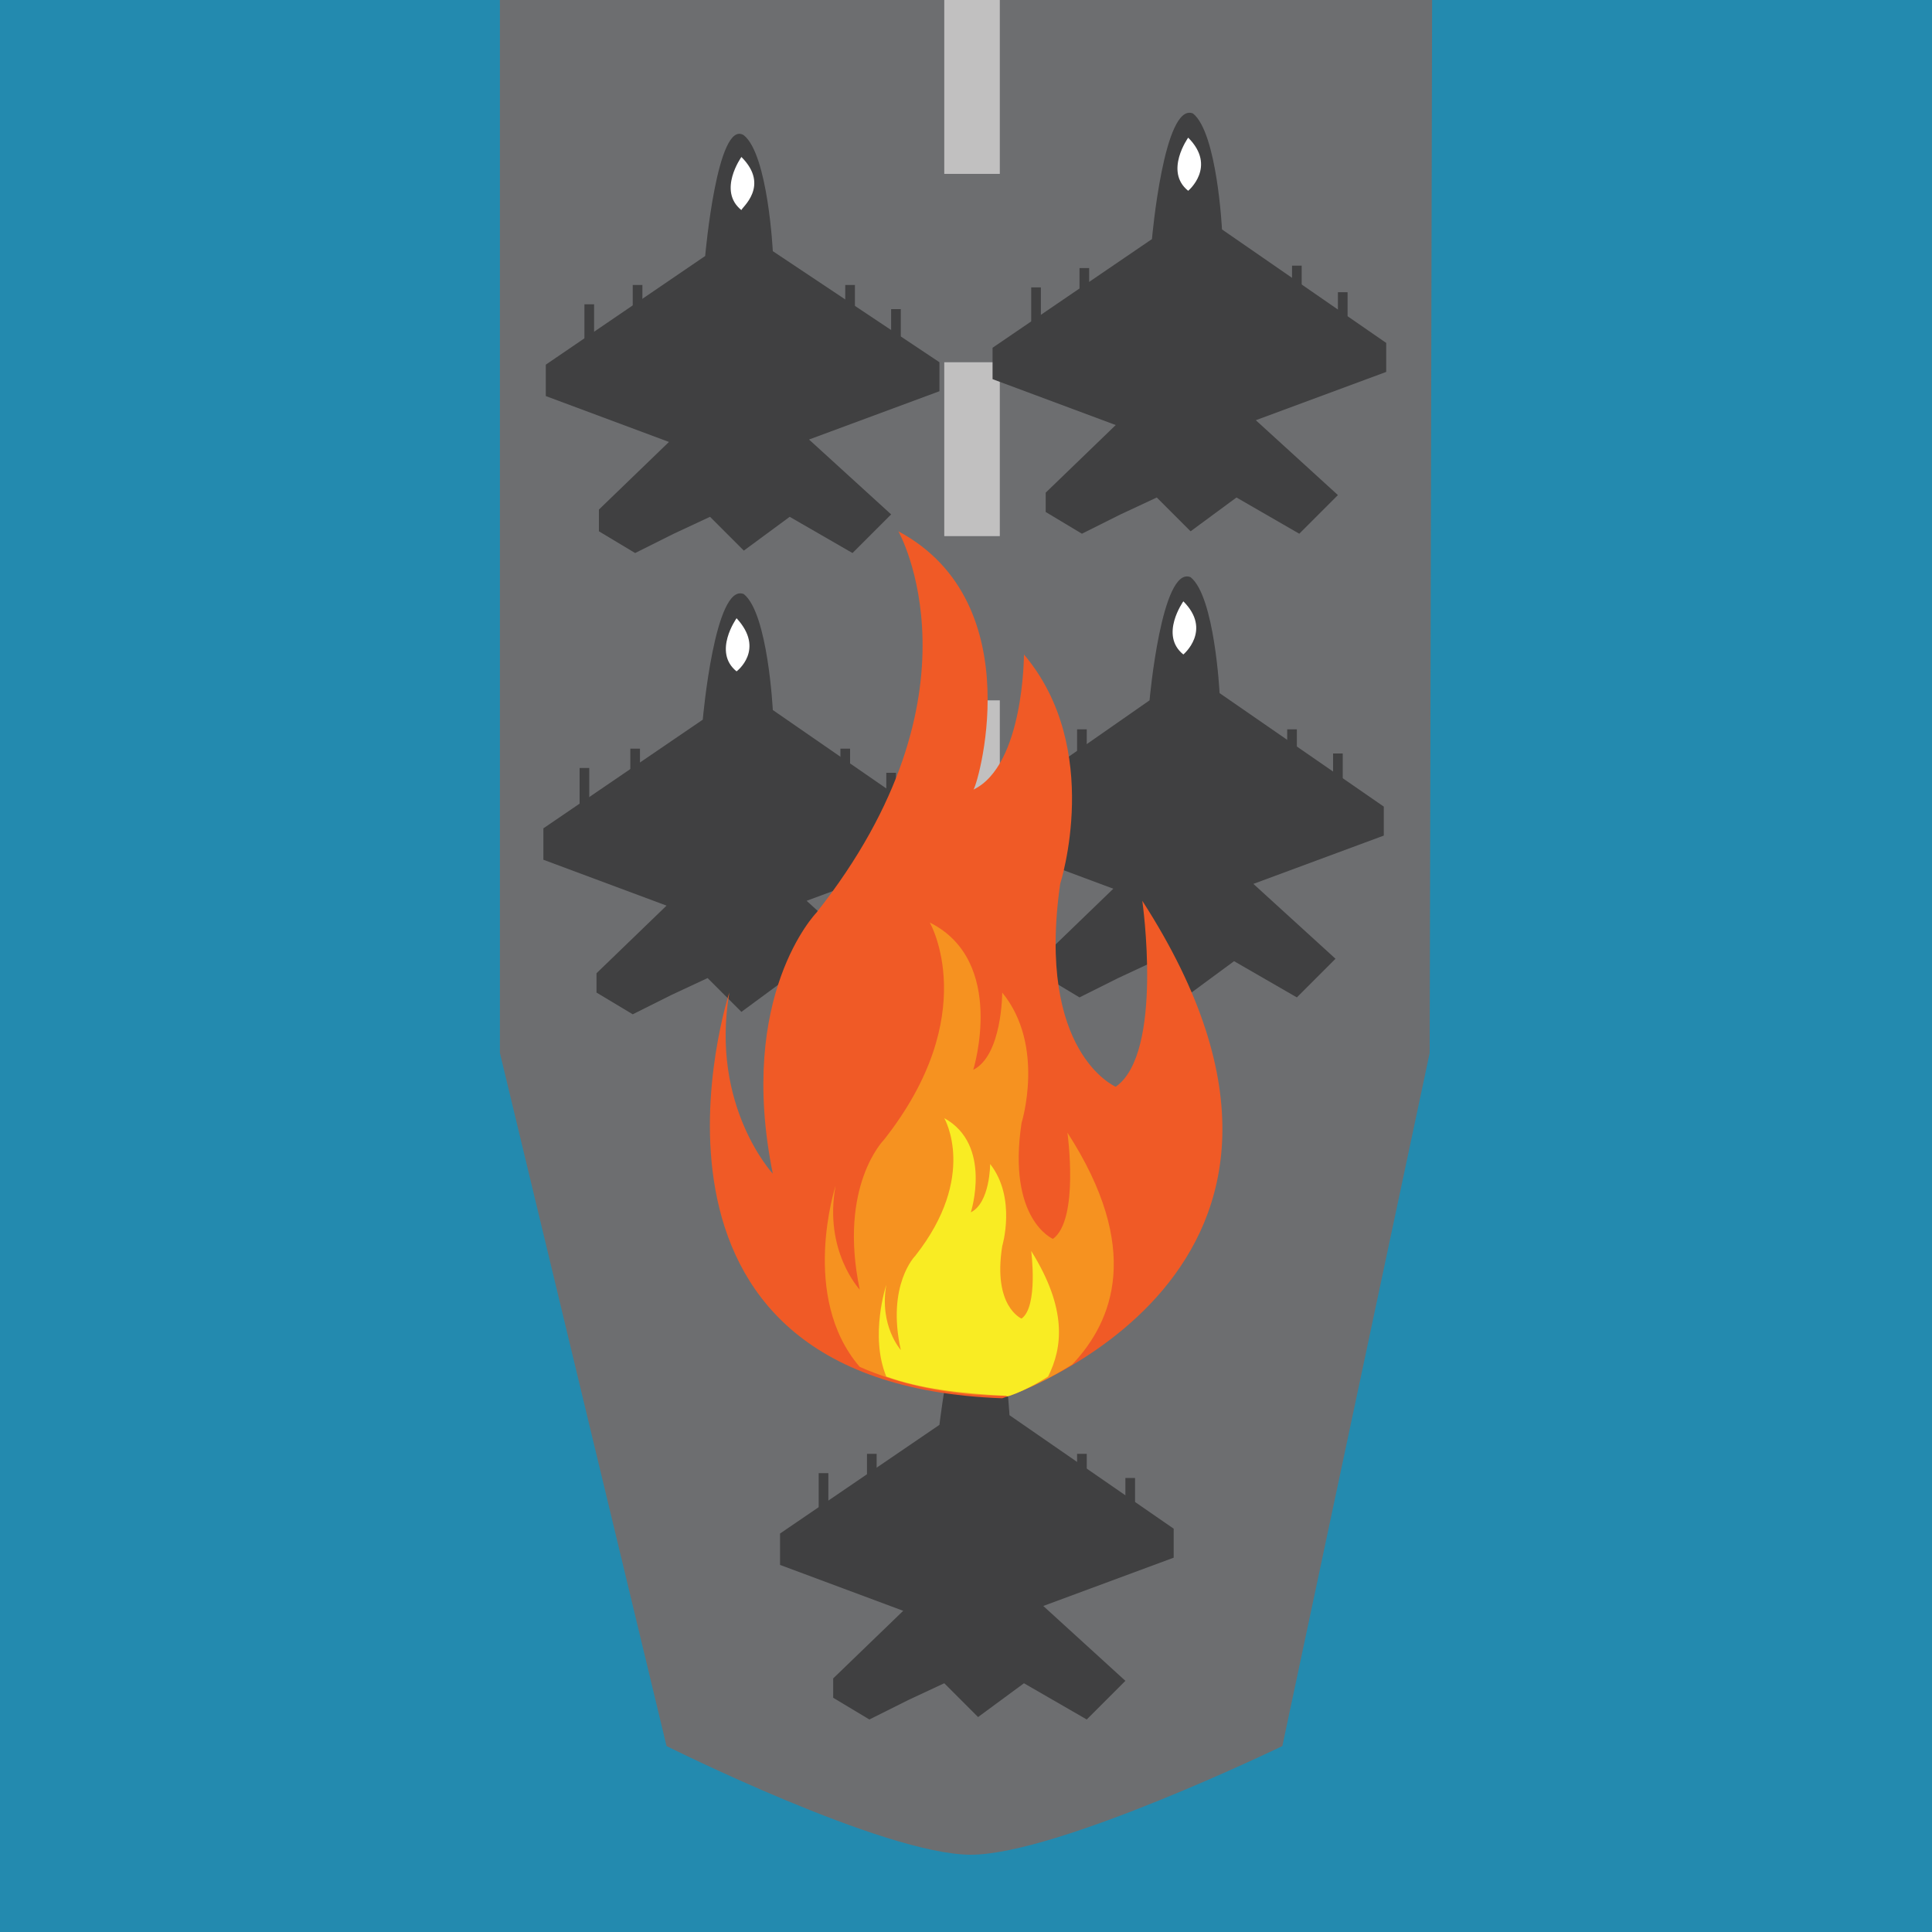 <?xml version="1.0" encoding="utf-8"?>
<!-- Generator: Adobe Illustrator 22.1.0, SVG Export Plug-In . SVG Version: 6.00 Build 0)  -->
<svg version="1.1" id="Layer_1" xmlns="http://www.w3.org/2000/svg" xmlns:xlink="http://www.w3.org/1999/xlink" x="0px" y="0px"
	 viewBox="0 0 80 80" style="enable-background:new 0 0 80 80;" xml:space="preserve">
<style type="text/css">
	.st0{fill:#238AAF;}
	.st1{fill:#6D6E70;}
	.st2{fill:#404041;}
	.st3{fill:#FFFFFF;}
	.st4{fill:#C1C0C0;}
	.st5{fill:#F05A26;}
	.st6{fill:#F69220;}
	.st7{fill:#F9EC23;}
</style>
<g id="Layer_2_1_">
	<rect class="st0" width="80" height="80"/>
</g>
<g id="Layer_1_1_">
	<g>
		<g>
			<path class="st1" d="M20.7,0v43.6l6.9,28.7c0,0,9,4.5,12.6,4.5c3.6,0,12.9-4.5,12.9-4.5l6.1-28.7L59.3,0"/>
		</g>
		<g>
			<path class="st2" d="M29.2,10.6l-6.6,4.5v1.3l5.1,1.9l-2.9,2.8V22l1.5,0.9l1.6-0.8l1.5-0.7l1.4,1.4l1.9-1.4l2.6,1.5l1.6-1.6
				l-3.4-3.1l5.4-2V15L32,10.4c0,0-0.2-4-1.2-4.8C29.7,4.9,29.2,10.6,29.2,10.6z"/>
			<path class="st3" d="M30.7,6.5c0,0-1,1.4,0,2.2C30.7,8.6,31.9,7.7,30.7,6.5z"/>
			<rect x="24.2" y="12.6" class="st2" width="0.4" height="1.6"/>
			<rect x="26.2" y="11.8" class="st2" width="0.4" height="1.6"/>
			<rect x="35" y="11.8" class="st2" width="0.4" height="1.6"/>
			<rect x="36.9" y="12.8" class="st2" width="0.4" height="1.6"/>
		</g>
		<rect x="39.1" y="45" class="st4" width="2.3" height="7.2"/>
		<rect x="39.1" y="29" class="st4" width="2.3" height="7.2"/>
		<rect x="39.1" y="15" class="st4" width="2.3" height="7.2"/>
		<rect x="39.1" class="st4" width="2.3" height="7.2"/>
		<g>
			<path class="st2" d="M47.7,9.9l-6.6,4.5v1.3l5.1,1.9l-2.9,2.8v0.8l1.5,0.9l1.6-0.8l1.5-0.7l1.4,1.4l1.9-1.4l2.6,1.5l1.6-1.6
				L52,17.4l5.4-2v-1.2l-6.8-4.7c0,0-0.2-4-1.2-4.8C48.2,4.2,47.7,9.9,47.7,9.9z"/>
			<path class="st3" d="M49.2,5.7c0,0-1,1.4,0,2.2C49.2,7.9,50.4,6.9,49.2,5.7z"/>
			<rect x="42.7" y="11.9" class="st2" width="0.4" height="1.6"/>
			<rect x="44.7" y="11.1" class="st2" width="0.4" height="1.6"/>
			<rect x="53.5" y="11" class="st2" width="0.4" height="1.6"/>
			<rect x="55.4" y="12.1" class="st2" width="0.4" height="1.6"/>
		</g>
		<g>
			<path class="st2" d="M29.1,29.8l-6.6,4.5v1.3l5.1,1.9l-2.9,2.8v0.8l1.5,0.9l1.6-0.8l1.5-0.7l1.4,1.4l1.9-1.4l2.6,1.5l1.6-1.6
				l-3.4-3.1l5.4-2v-1.2L32,29.4c0,0-0.2-4-1.2-4.8C29.6,24.1,29.1,29.8,29.1,29.8z"/>
			<path class="st3" d="M30.5,25.6c0,0-1,1.4,0,2.2C30.5,27.8,31.7,26.9,30.5,25.6z"/>
			<rect x="24" y="31.8" class="st2" width="0.4" height="1.6"/>
			<rect x="26.1" y="31" class="st2" width="0.4" height="1.6"/>
			<rect x="34.8" y="31" class="st2" width="0.4" height="1.6"/>
			<rect x="36.7" y="32" class="st2" width="0.4" height="1.6"/>
		</g>
		<g>
			<path class="st2" d="M47.6,29L41,33.6v1.3l5.1,1.9l-2.9,2.8v0.8l1.5,0.9l1.6-0.8l1.5-0.7l1.4,1.4l1.9-1.4l2.6,1.5l1.6-1.6
				l-3.4-3.1l5.4-2v-1.2l-6.8-4.7c0,0-0.2-4-1.2-4.8C48.1,23.4,47.6,29,47.6,29z"/>
			<path class="st3" d="M49,24.9c0,0-1,1.4,0,2.2C49,27.1,50.2,26.1,49,24.9z"/>
			<rect x="42.5" y="31" class="st2" width="0.4" height="1.6"/>
			<rect x="44.6" y="30.2" class="st2" width="0.4" height="1.6"/>
			<rect x="53.3" y="30.2" class="st2" width="0.4" height="1.6"/>
			<rect x="55.2" y="31.2" class="st2" width="0.4" height="1.6"/>
		</g>
		<g>
			<path class="st2" d="M38.9,59l-6.6,4.5v1.3l5.1,1.9l-2.9,2.8v0.8l1.5,0.9l1.6-0.8l1.5-0.7l1.4,1.4l1.9-1.4l2.6,1.5l1.6-1.6
				l-3.4-3.1l5.4-2v-1.2l-6.8-4.7c0,0-0.2-4-1.2-4.8S38.9,59,38.9,59z"/>
			<path class="st3" d="M40.3,54.9c0,0-1,1.4,0,2.2C40.4,57.1,41.6,56.1,40.3,54.9z"/>
			<rect x="33.9" y="61" class="st2" width="0.4" height="1.6"/>
			<rect x="35.9" y="60.2" class="st2" width="0.4" height="1.6"/>
			<rect x="44.6" y="60.2" class="st2" width="0.4" height="1.6"/>
			<rect x="46.6" y="61.2" class="st2" width="0.4" height="1.6"/>
		</g>
	</g>
</g>
<g>
	<g>
		<path class="st5" d="M37.2,22c0,0,3.8,6.7-3.4,15.8c0,0-3.3,3.4-1.8,10.8c0,0-2.6-2.8-1.8-7.5c0,0-5.3,16.2,11.3,16.8
			c0,0,15.8-5.1,5.8-20.6c0,0,0.9,6.3-1.1,7.7c0,0-3.3-1.4-2.3-8.4c0,0,1.8-5.6-1.5-9.5c0,0,0,4.6-2.1,5.6
			C40.4,32.8,42.8,25,37.2,22z"/>
		<path class="st6" d="M44.4,56.5c1.7-1.8,2.9-4.8-0.2-9.6c0,0,0.5,3.6-0.6,4.4c0,0-1.9-0.8-1.3-4.8c0,0,1-3.2-0.8-5.4
			c0,0,0,2.6-1.2,3.2c0,0,1.4-4.5-1.8-6.1c0,0,2.2,3.8-1.9,9c0,0-1.9,1.9-1,6.2c0,0-1.5-1.6-1-4.3c0,0-1.5,4.6,1,7.5
			c1.6,0.7,3.6,1.2,6.2,1.2C41.5,57.9,42.8,57.5,44.4,56.5z"/>
		<path class="st7" d="M43.4,57c0.6-1.2,0.8-2.8-0.7-5.2c0,0,0.3,2.3-0.4,2.8c0,0-1.2-0.5-0.8-3c0,0,0.6-2-0.5-3.4c0,0,0,1.6-0.8,2
			c0,0,0.9-2.8-1.1-3.9c0,0,1.4,2.4-1.2,5.7c0,0-1.2,1.2-0.6,3.9c0,0-0.9-1-0.6-2.7c0,0-0.7,2.1,0,3.8c1.4,0.5,3,0.7,5,0.8
			C41.5,57.9,42.3,57.7,43.4,57z"/>
	</g>
</g>
</svg>

